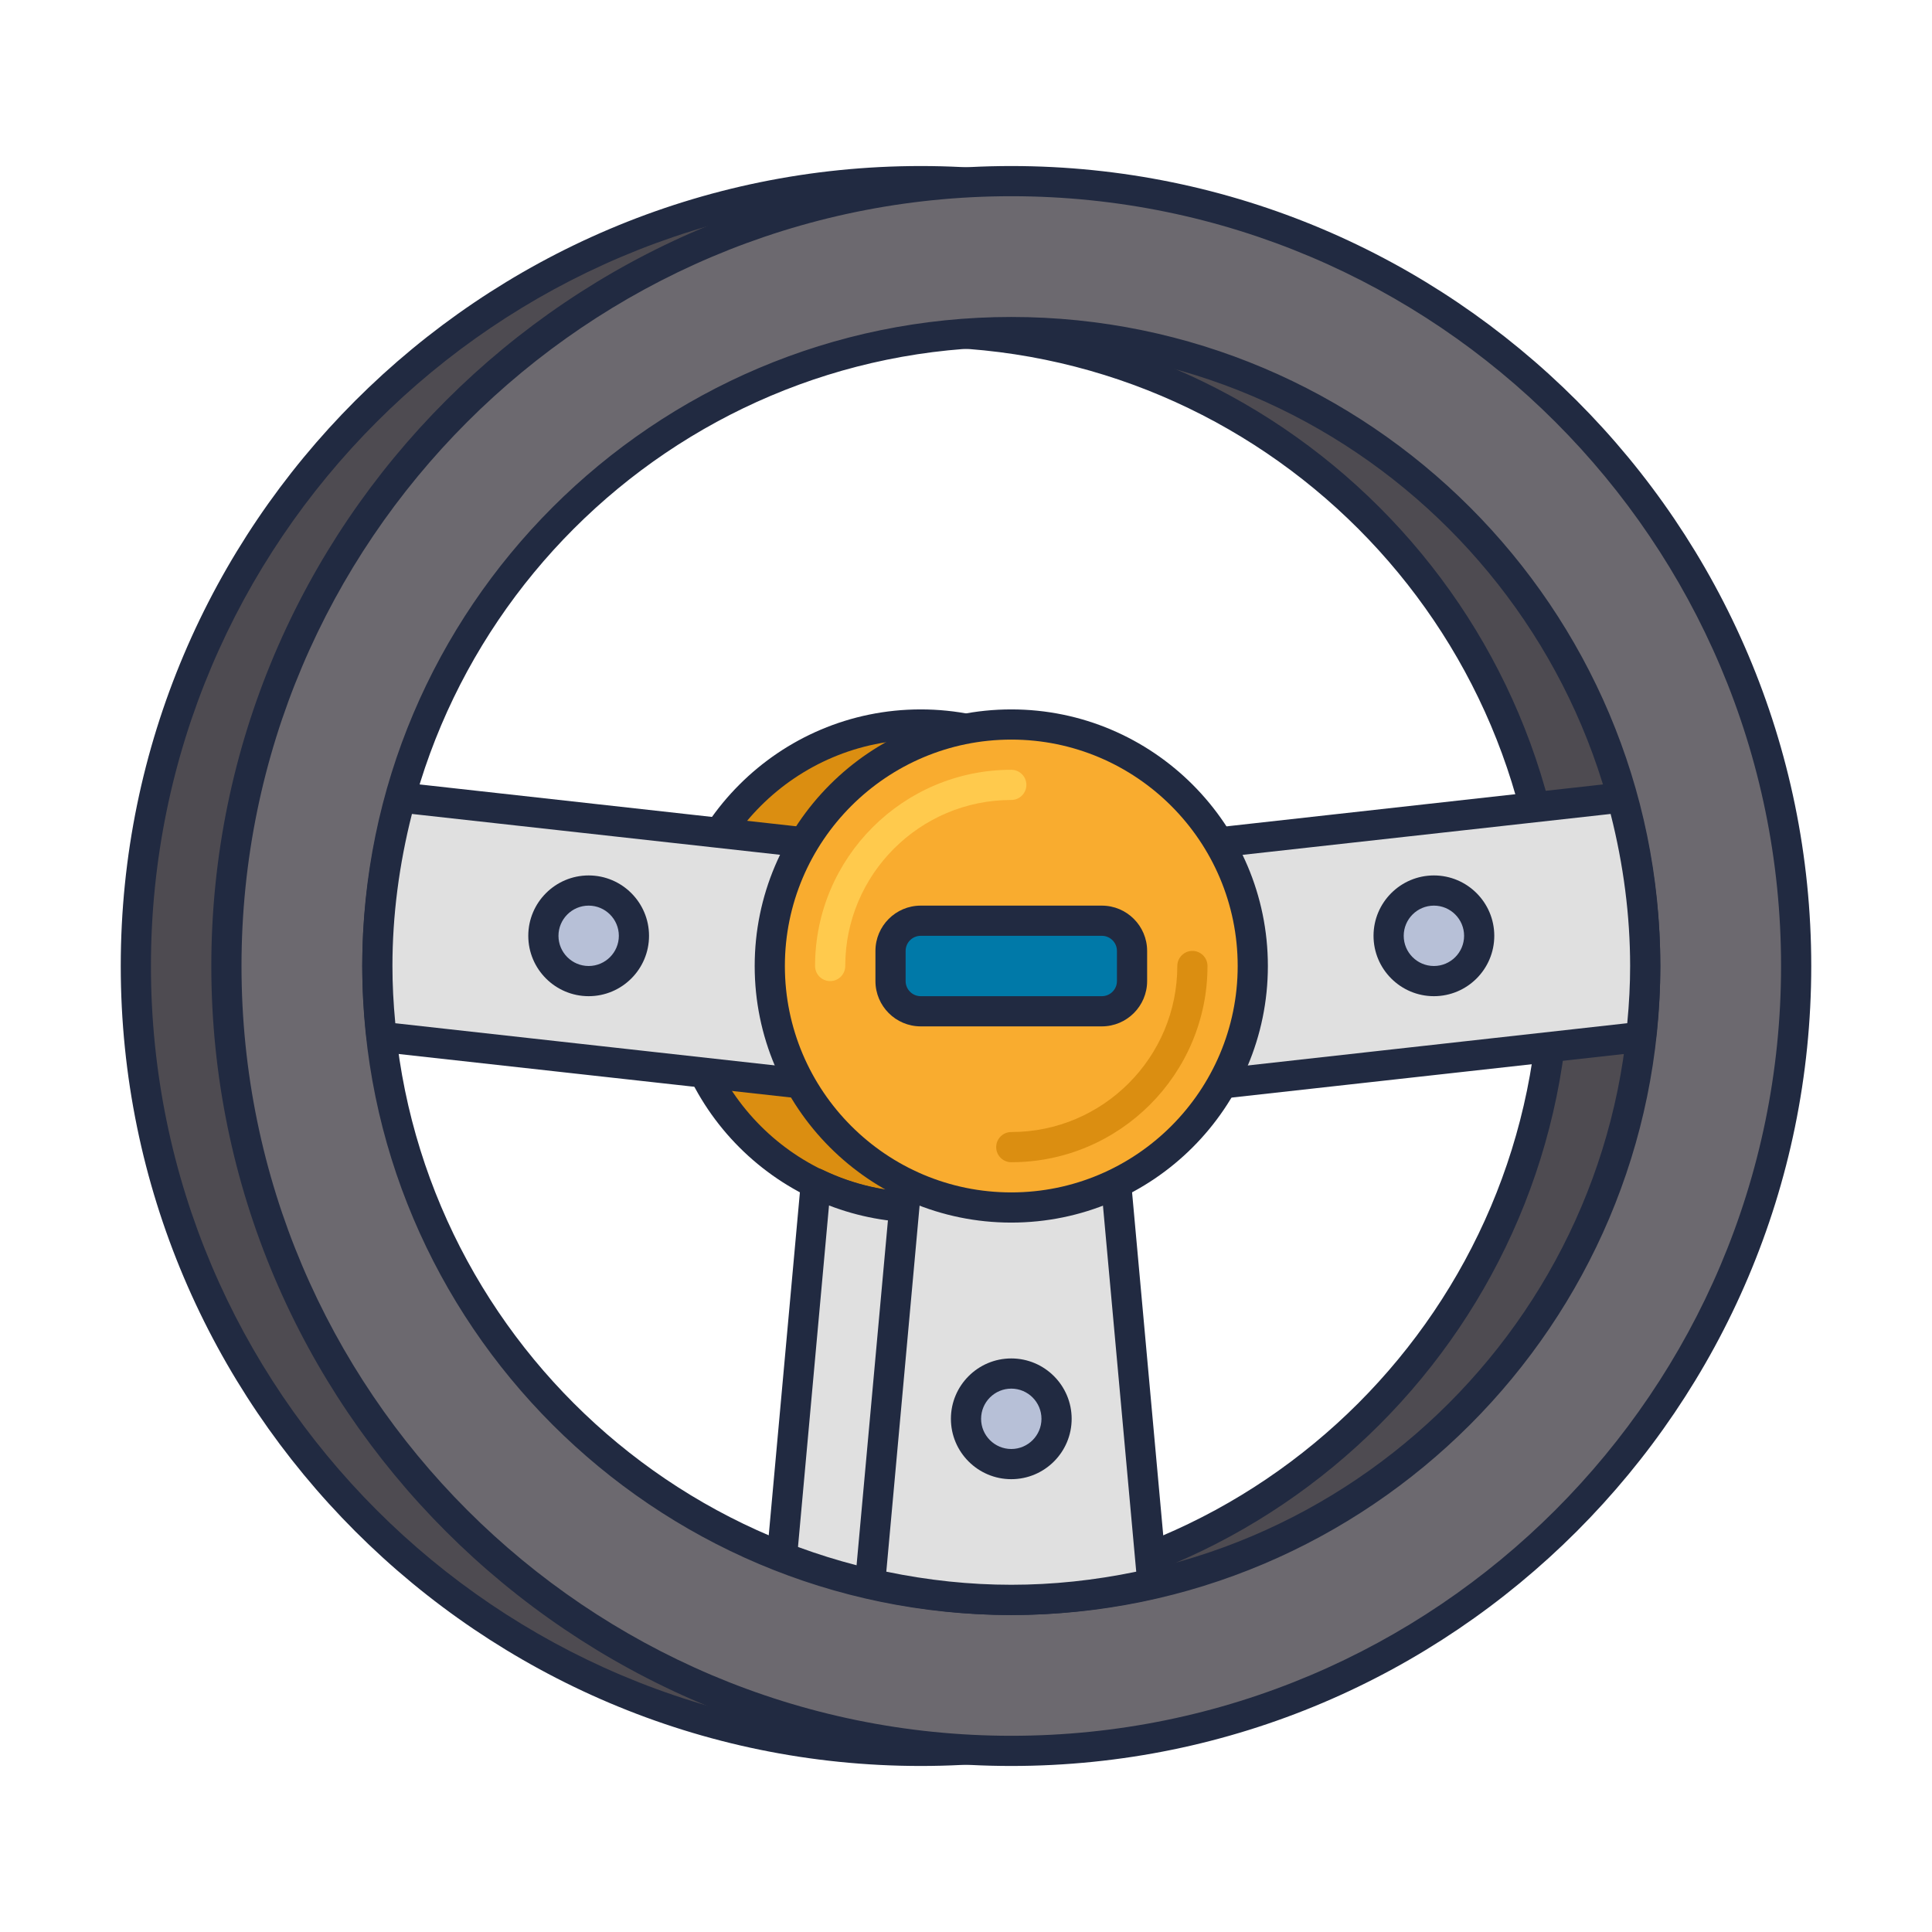 <svg id="Icon_Set" enable-background="new 0 0 64 64" height="512" viewBox="0 0 64 64" width="512" xmlns="http://www.w3.org/2000/svg"><path d="m30.5 6c-14.359 0-26 11.641-26 26s11.641 26 26 26 26-11.641 26-26-11.641-26-26-26zm0 47c-11.598 0-21-9.402-21-21s9.402-21 21-21 21 9.402 21 21-9.402 21-21 21z" fill="#4e4b51"/><path d="m30.5 58.5c-14.612 0-26.5-11.888-26.5-26.5s11.888-26.5 26.5-26.5 26.5 11.888 26.5 26.5-11.888 26.5-26.5 26.5zm0-52c-14.061 0-25.5 11.439-25.5 25.5s11.439 25.5 25.5 25.5 25.5-11.439 25.5-25.5-11.439-25.5-25.5-25.5zm0 47c-11.855 0-21.5-9.645-21.5-21.5s9.645-21.5 21.5-21.5 21.5 9.645 21.5 21.5-9.645 21.5-21.5 21.5zm0-42c-11.304 0-20.5 9.196-20.5 20.5s9.196 20.5 20.5 20.5 20.5-9.196 20.5-20.5-9.196-20.5-20.5-20.5z" fill="#212a41"/><circle cx="30.5" cy="32" fill="#db8e11" r="8"/><path d="m30.5 40.5c-4.687 0-8.5-3.813-8.5-8.5s3.813-8.5 8.5-8.5 8.5 3.813 8.5 8.5-3.813 8.5-8.5 8.5zm0-16c-4.136 0-7.5 3.364-7.5 7.5s3.364 7.5 7.5 7.5 7.5-3.364 7.5-7.5-3.364-7.5-7.5-7.5z" fill="#212a41"/><path d="m30.5 40c-1.246 0-2.421-.293-3.473-.801l-1.205 13.26c1.506.343 3.068.541 4.678.541s3.172-.198 4.678-.541l-1.205-13.26c-1.052.508-2.227.801-3.473.801z" fill="#e0e0e0"/><path d="m30.5 53.5c-1.564 0-3.175-.186-4.789-.554-.244-.055-.409-.283-.387-.533l1.205-13.26c.015-.163.109-.309.252-.39.144-.081.315-.086.464-.015 2.062.997 4.447.997 6.51 0 .149-.071.322-.066.464.015.143.081.237.227.252.39l1.205 13.26c.022.25-.143.478-.387.533-1.614.368-3.225.554-4.789.554zm-4.14-1.436c2.795.578 5.484.578 8.279 0l-1.103-12.132c-1.947.754-4.127.754-6.074 0z" fill="#212a41"/><path d="m33.5 6c-14.359 0-26 11.641-26 26s11.641 26 26 26 26-11.641 26-26-11.641-26-26-26zm0 47c-11.598 0-21-9.402-21-21s9.402-21 21-21 21 9.402 21 21-9.402 21-21 21z" fill="#6c696f"/><path d="m33.5 58.5c-14.612 0-26.5-11.888-26.5-26.5s11.888-26.5 26.5-26.5 26.5 11.888 26.5 26.5-11.888 26.5-26.5 26.5zm0-52c-14.061 0-25.5 11.439-25.5 25.5s11.439 25.5 25.5 25.5 25.5-11.439 25.5-25.5-11.439-25.5-25.5-25.5zm0 47c-11.855 0-21.5-9.645-21.5-21.5s9.645-21.5 21.5-21.5 21.5 9.645 21.5 21.5-9.645 21.5-21.5 21.5zm0-42c-11.304 0-20.5 9.196-20.5 20.5s9.196 20.5 20.5 20.5 20.5-9.196 20.5-20.5-9.196-20.5-20.5-20.5z" fill="#212a41"/><path d="m53.727 26.419-14.227 1.581h-12l-14.227-1.581c-.49 1.78-.773 3.646-.773 5.581 0 .795.053 1.577.139 2.349l14.861 1.651h2.818l-1.496 16.459c1.506.343 3.068.541 4.678.541s3.172-.198 4.678-.541l-1.496-16.459h2.818l14.861-1.651c.086-.772.139-1.554.139-2.349 0-1.935-.283-3.801-.773-5.581z" fill="#e0e0e0"/><path d="m33.5 53.5c-1.564 0-3.175-.186-4.789-.554-.244-.055-.409-.283-.387-.533l1.447-15.913h-2.271l-14.916-1.654c-.231-.026-.415-.209-.441-.441-.096-.854-.143-1.64-.143-2.405 0-1.885.267-3.807.791-5.714.065-.236.27-.389.538-.364l14.227 1.581 11.944-.003 14.171-1.578c.264-.024.473.128.538.364.524 1.907.791 3.829.791 5.714 0 .765-.047 1.551-.143 2.405-.026.232-.21.415-.441.441l-14.86 1.651-2.327.003 1.446 15.914c.022.25-.143.478-.387.533-1.613.367-3.224.553-4.788.553zm-4.14-1.436c2.795.578 5.484.578 8.279 0l-1.456-16.019c-.013-.14.034-.279.129-.383s.229-.163.369-.163h2.819l14.405-1.604c.064-.664.095-1.288.095-1.895 0-1.66-.218-3.352-.646-5.037l-13.798 1.534-12.056.003-13.854-1.537c-.428 1.685-.646 3.377-.646 5.037 0 .607.031 1.231.095 1.896l14.461 1.607 2.763-.003c.141 0 .274.059.369.163s.142.243.129.383z" fill="#212a41"/><circle cx="33.5" cy="32" fill="#f9ac2f" r="8"/><path d="m33.5 40.5c-4.687 0-8.5-3.813-8.5-8.5s3.813-8.5 8.5-8.5 8.5 3.813 8.5 8.5-3.813 8.5-8.5 8.5zm0-16c-4.136 0-7.5 3.364-7.5 7.5s3.364 7.5 7.5 7.5 7.5-3.364 7.5-7.5-3.364-7.5-7.5-7.5z" fill="#212a41"/><path d="m33.5 38.5c-.276 0-.5-.224-.5-.5s.224-.5.5-.5c3.032 0 5.5-2.467 5.5-5.5 0-.276.224-.5.5-.5s.5.224.5.5c0 3.584-2.916 6.5-6.5 6.5z" fill="#db8e11"/><path d="m27.5 32.5c-.276 0-.5-.224-.5-.5 0-3.584 2.916-6.5 6.5-6.5.276 0 .5.224.5.5s-.224.5-.5.5c-3.032 0-5.5 2.467-5.5 5.5 0 .276-.224.5-.5.5z" fill="#ffca4d"/><path d="m36.5 33.5h-6c-.552 0-1-.448-1-1v-1c0-.552.448-1 1-1h6c.552 0 1 .448 1 1v1c0 .552-.448 1-1 1z" fill="#0079a8"/><path d="m36.5 34h-6c-.827 0-1.5-.673-1.5-1.5v-1c0-.827.673-1.5 1.5-1.5h6c.827 0 1.5.673 1.5 1.5v1c0 .827-.673 1.5-1.5 1.5zm-6-3c-.275 0-.5.224-.5.5v1c0 .276.225.5.5.5h6c.275 0 .5-.224.5-.5v-1c0-.276-.225-.5-.5-.5z" fill="#212a41"/><circle cx="47.5" cy="31" fill="#b7c0d7" r="1.5"/><path d="m47.5 33c-1.103 0-2-.897-2-2s.897-2 2-2 2 .897 2 2-.897 2-2 2zm0-3c-.552 0-1 .449-1 1s.448 1 1 1 1-.449 1-1-.448-1-1-1z" fill="#212a41"/><circle cx="33.5" cy="47" fill="#b7c0d7" r="1.5"/><path d="m33.5 49c-1.103 0-2-.897-2-2s.897-2 2-2 2 .897 2 2-.897 2-2 2zm0-3c-.552 0-1 .449-1 1s.448 1 1 1 1-.449 1-1-.448-1-1-1z" fill="#212a41"/><circle cx="19.5" cy="31" fill="#b7c0d7" r="1.5"/><path d="m19.5 33c-1.103 0-2-.897-2-2s.897-2 2-2 2 .897 2 2-.897 2-2 2zm0-3c-.552 0-1 .449-1 1s.448 1 1 1 1-.449 1-1-.448-1-1-1z" fill="#212a41"/></svg>